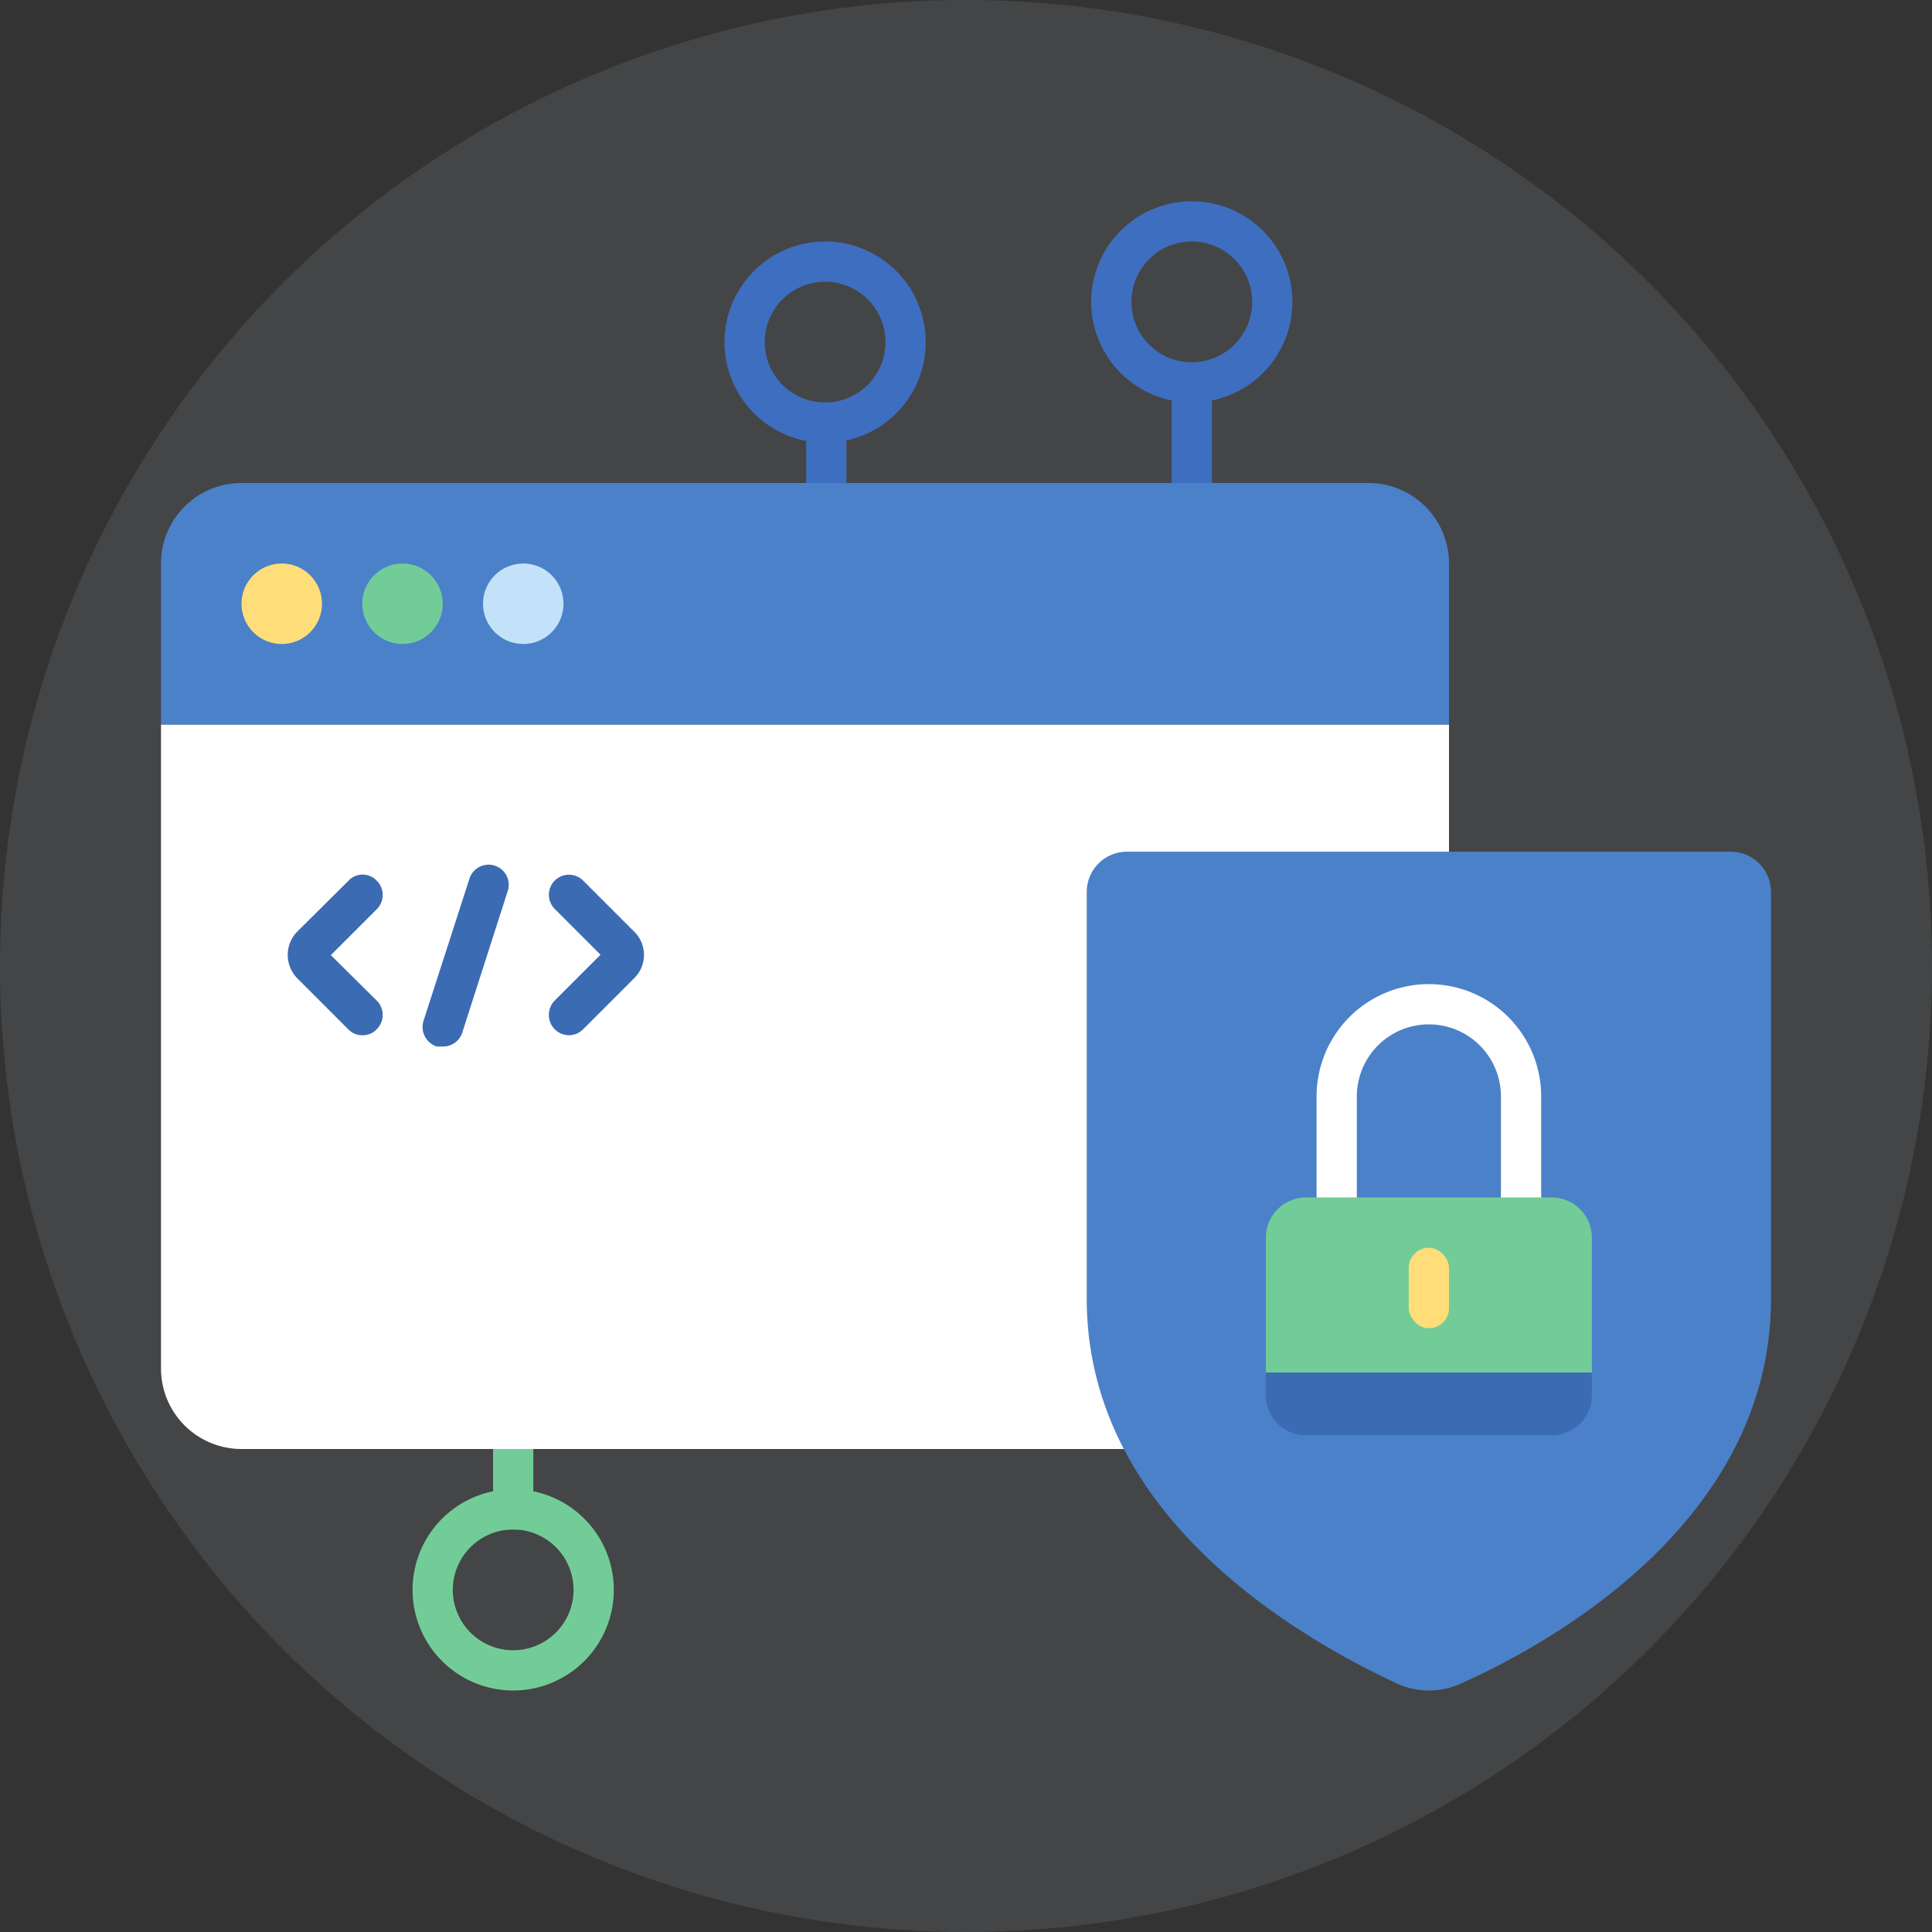 <svg xmlns="http://www.w3.org/2000/svg" viewBox="0 0 48 48"><rect x="0" y="0" width="48" height="48" fill="#333333" stroke="none"/><circle cx="24" cy="24" r="24" fill="#8b8f94" opacity=".2"/><path fill="#72cc98" d="M12.25 35h1v3h-1z"/><path fill="#3e6ec0" d="M21.03 13h-1v-3h1z"/><path fill="#fff" d="M34 36H6a2 2 0 0 1-2-2V18h32v16a2 2 0 0 1-2 2z"/><path fill="#4b81c9" d="M6 12h28a2 2 0 0 1 2 2v4H4v-4a2 2 0 0 1 2-2z"/><circle cx="7" cy="15" r="1" fill="#ffde7a"/><circle cx="10" cy="15" r="1" fill="#72cc98"/><circle cx="13" cy="15" r="1" fill="#c3e2f9"/><path fill="#4b81c9" d="M44 32.27c0 5.57-5.56 8.6-7.69 9.55a1.91 1.91 0 0 1-1.62 0c-2.13-1-7.69-4-7.69-9.55V22.16a1 1 0 0 1 1-1h15a1 1 0 0 1 1 1z"/><path fill="#fff" d="M35.5 25.45a1.79 1.79 0 0 1 1.79 1.79v2.83a1.79 1.79 0 1 1-3.58 0v-2.83a1.79 1.79 0 0 1 1.79-1.79m0-1a2.79 2.79 0 0 0-2.79 2.79v2.83a2.79 2.79 0 0 0 2.79 2.79 2.79 2.79 0 0 0 2.79-2.79v-2.83a2.79 2.79 0 0 0-2.79-2.79z"/><path fill="#72cc98" d="M39.55 34.1h-8.1v-3.35a1 1 0 0 1 1-1h6.1a1 1 0 0 1 1 1z"/><path fill="#3b6bb2" d="M39.55 34.1v.56a1 1 0 0 1-1 1h-6.1a1 1 0 0 1-1-1v-.56z"/><path fill="#72cc98" d="M12.75 38a1.5 1.5 0 1 1-1.5 1.5 1.5 1.5 0 0 1 1.5-1.5m0-1a2.5 2.5 0 1 0 2.5 2.5 2.5 2.5 0 0 0-2.5-2.5z"/><path fill="#3e6ec0" d="M20.54 7A1.5 1.5 0 1 1 19 8.5 1.5 1.5 0 0 1 20.54 7m0-1A2.5 2.5 0 1 0 23 8.5 2.5 2.5 0 0 0 20.54 6z"/><path fill="#3e6ec0" d="M29.11 9.46l1-.06V12h-1V9.46z"/><path fill="#3e6ec0" d="M29.61 6a1.5 1.5 0 1 1-1.5 1.5 1.5 1.5 0 0 1 1.5-1.5m0-1a2.5 2.5 0 1 0 2.5 2.5 2.5 2.5 0 0 0-2.5-2.5z"/><path fill="#3b6bb2" d="M14.14 25.72a.51.51 0 0 1-.36-.15.51.51 0 0 1 0-.71l1.14-1.14-1.14-1.14a.5.5 0 0 1 0-.7.5.5 0 0 1 .71 0l1.27 1.27a.81.81 0 0 1 0 1.15l-1.27 1.27a.5.5 0 0 1-.35.15zm.92-1.86z"/><path fill="#3b6bb2" d="M9 25.72a.47.47 0 0 1-.35-.15L7.38 24.3a.83.83 0 0 1 0-1.15l1.28-1.27a.48.48 0 0 1 .7 0 .5.5 0 0 1 0 .71l-1.14 1.14 1.14 1.13a.5.5 0 0 1 0 .71.47.47 0 0 1-.36.15z"/><path fill="#3b6bb2" d="M11 26h-.15a.51.51 0 0 1-.33-.63l1.15-3.56a.5.5 0 0 1 .95.31l-1.14 3.55A.5.5 0 0 1 11 26z"/><rect width="1" height="2" x="35" y="31" fill="#ffde7a" rx="0.5"/></svg>